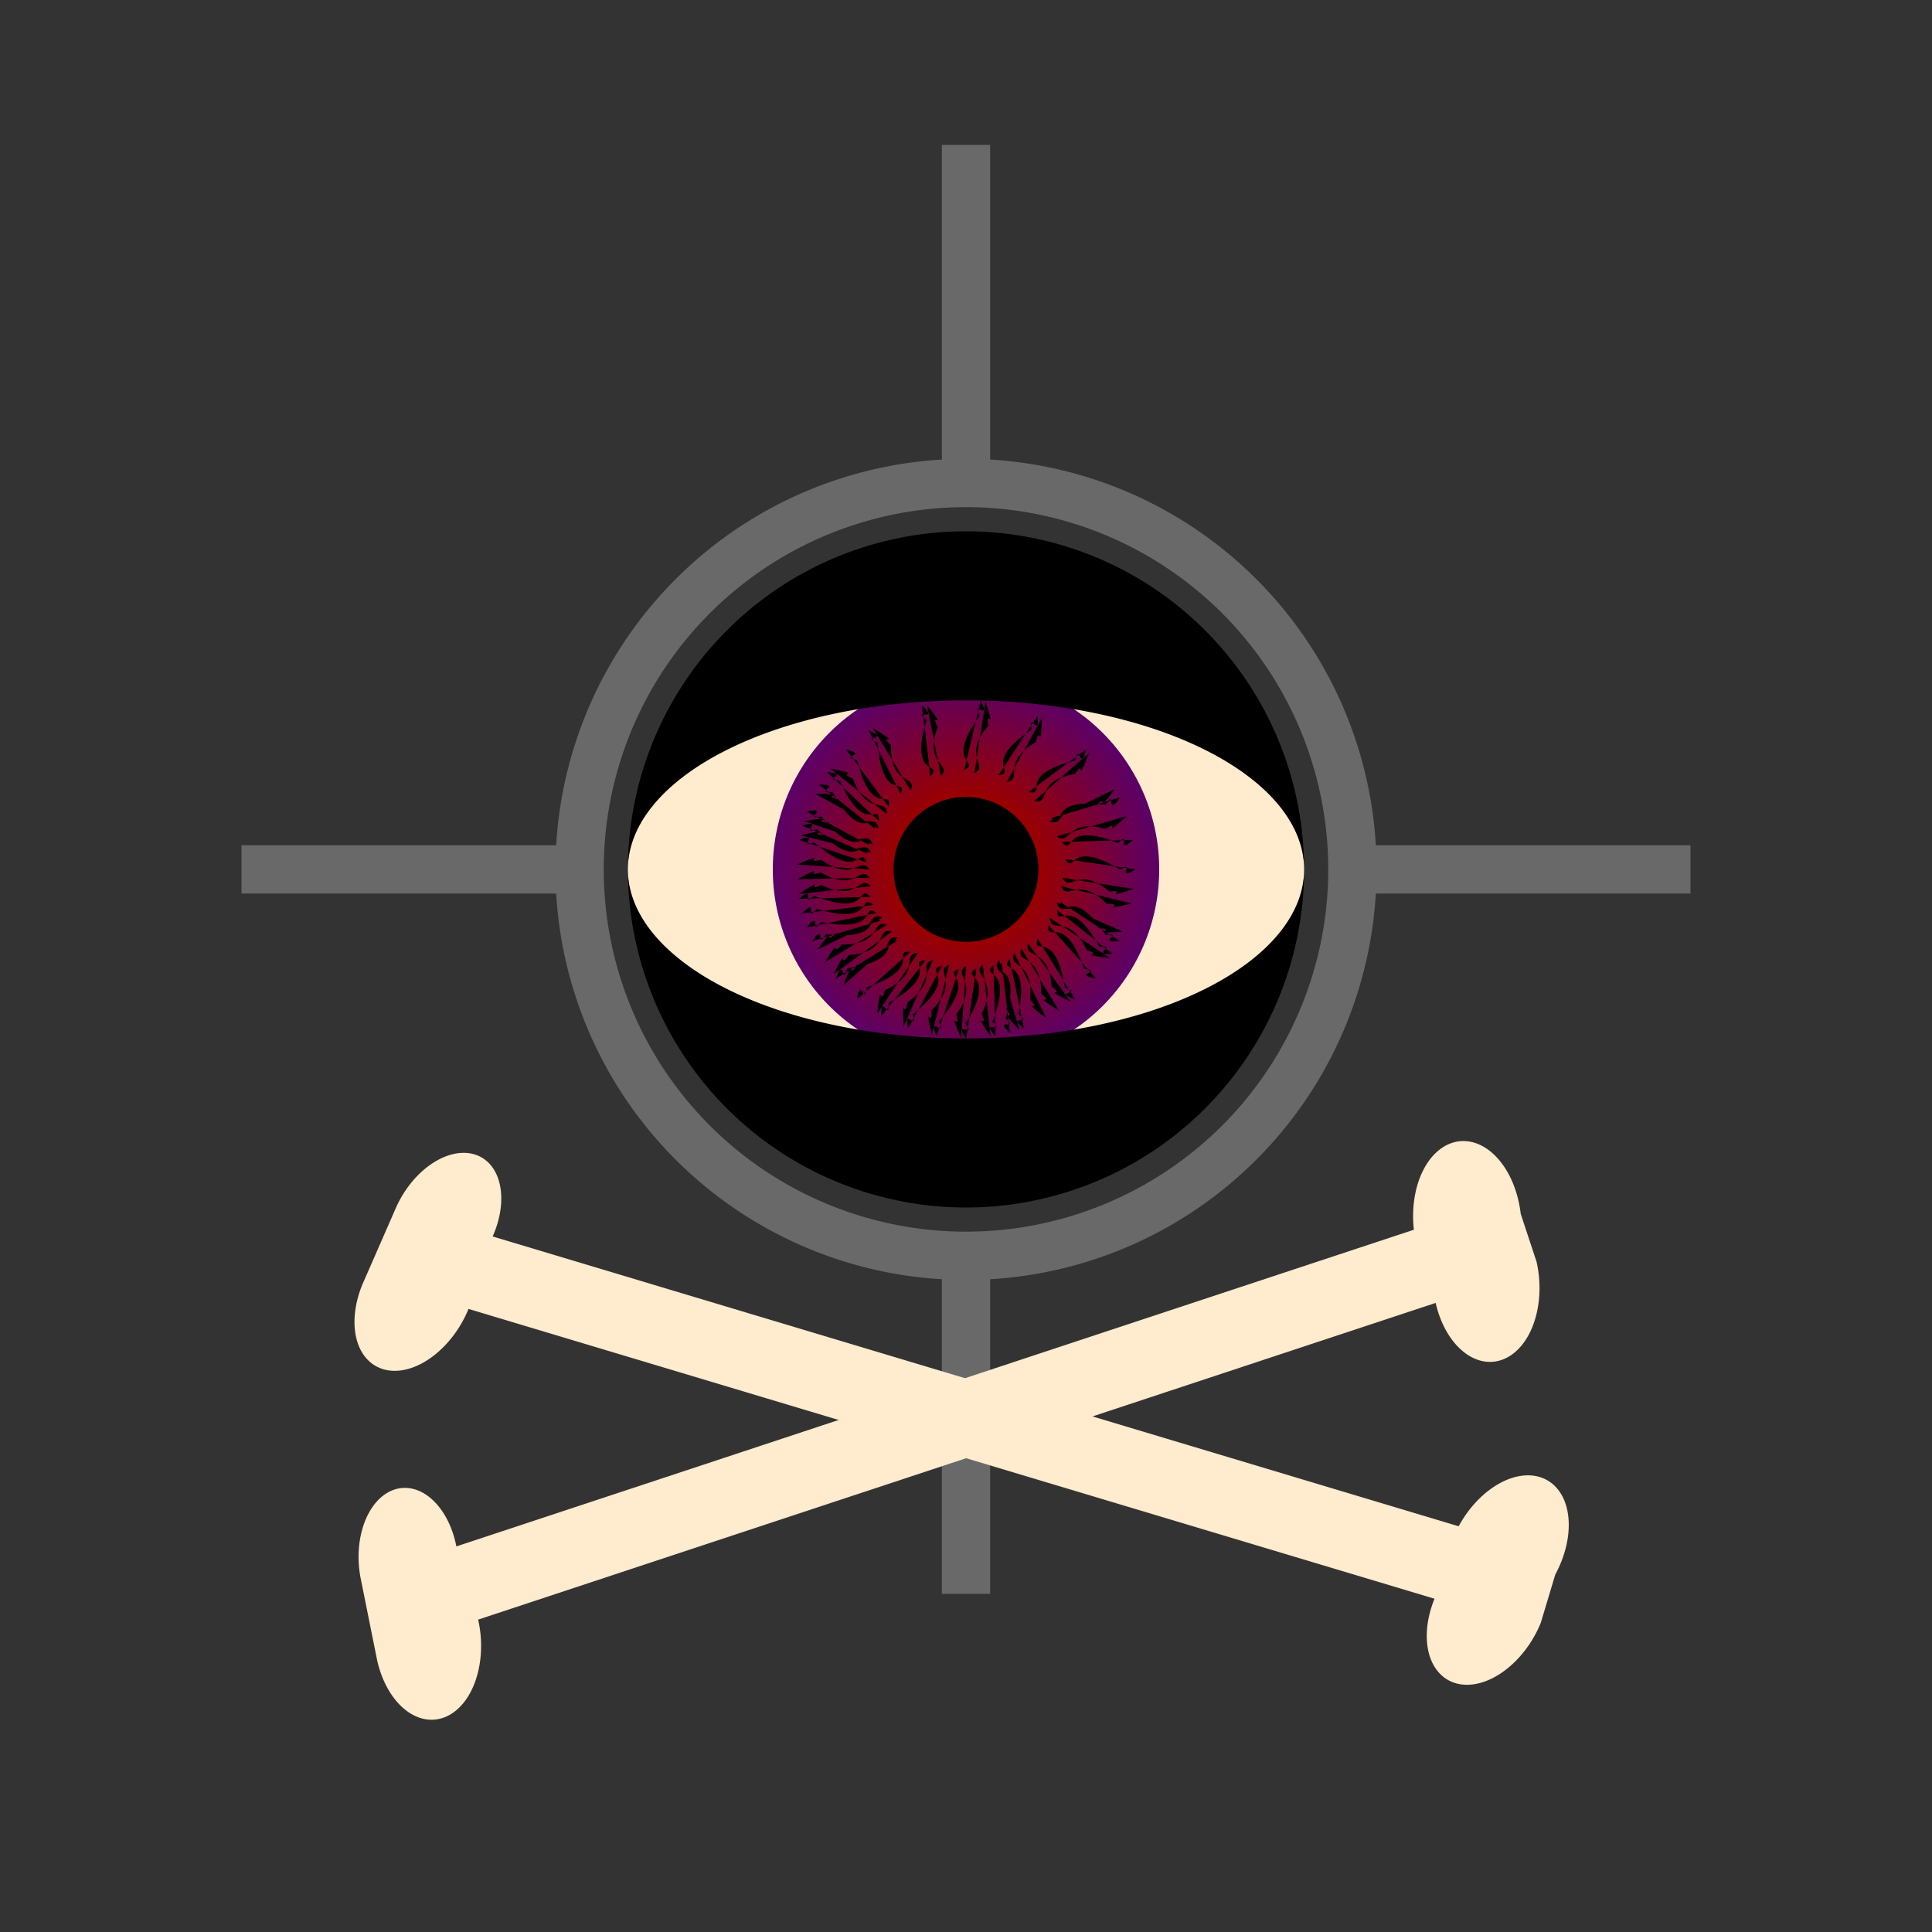<svg id="deadeye" viewBox="0 0 400 400" width="400" height="400" xmlns="http://www.w3.org/2000/svg" xmlns:svg="http://www.w3.org/2000/svg">
	<rect x="0" y="0" width="400" height="400" fill="#333333" stroke="none"/>
	<defs>
		<style>
			#focusOcular {
                fill: none;
            }
            .ocular {
                stroke: dimgrey;
                stroke-width: 10px;
            }
            #eyeWhite {
                fill: blanchedalmond;
            }
            #eyeIris {
                fill: url(#eyeDotGrad);
            }
            #bone {
                fill: blanchedalmond;
            }
		</style>
        <radialGradient id="eyeDotGrad" cx="50%" cy="50%" r="95%" fx="50%" fy="50%">
            <stop offset="20%" stop-color="#990000" />
            <stop offset="100%" stop-color="#00f" />
        </radialGradient>
        <symbol id="eyeIrisSingleFlavor">
            <path d="m180,180 c-2,-3 -3,3 -10,-2 c-4,1 2,-2 -5,1"/>
            <path d="m180,175 c-1,-4 -2,4 -10,-6 c-4,1 2,-2 -3,-1"/>
        </symbol>
        <symbol id="eyeIrisFlavor">
            <g id="flavorBlock1">
                <use href="#eyeIrisSingleFlavor"></use>
                <use href="#eyeIrisSingleFlavor" transform="rotate(15,200,180)"></use>
                <use href="#eyeIrisSingleFlavor" transform="rotate(25,200,180)"></use>
                <use href="#eyeIrisSingleFlavor" transform="rotate(55,200,180)"></use>
                <use href="#eyeIrisSingleFlavor" transform="rotate(95,200,180)"></use>
                <use href="#eyeIrisSingleFlavor" transform="rotate(115,200,180)"></use>
                <use href="#eyeIrisSingleFlavor" transform="rotate(135,200,180)"></use>
            </g>
            <use href="#flavorBlock1" transform="rotate(135,200,180)"></use>
            <use href="#flavorBlock1" transform="rotate(185,200,180)"></use>
            <use href="#flavorBlock1" transform="rotate(235,200,180)"></use>
            <use href="#flavorBlock1" transform="rotate(300,200,180)"></use>
        </symbol>
	</defs>
    <!-- ocular -->
	<path id="focusOcular" class="ocular" d="m120,180 a50,50 0,0,0 160,0 a50,50 0,0,0 -160,0 z" />
    <line class="ocular" x1="50" x2="120" y1="180" y2="180" />
    <line class="ocular" x1="280" x2="350" y1="180" y2="180" />
    <line class="ocular" x1="200" x2="200" y1="30" y2="100" />
    <line class="ocular" x1="200" x2="200" y1="260" y2="330" />
    <!-- eye -->
    <path id="eyeWhite" d="m130,180 a50,30 0,0,0 140,0 a50,30 0,0,0 -140,0 z" />
    <path id="eyeIris" d="m160,180 a40,40 0,0,0 80,0 a40,40 0,0,0 -80,0 z" />
    <use href="#eyeIrisFlavor"></use>
    <path id="eyeDot" d="m185,180 a15,15 0,0,0 30,0 a15,15 0,0,0 -30,0 z" />
    <path id="upperEyeLid" class="eyelid" d="m130,180 a50,50 0,0,1 140,0 a50,25 0,0,0 -140,0 z" />
    <path id="bottomEyeLid" class="eyelid" d="m130,180 a50,50 0,0,0 140,0 a50,25 0,0,1 -140,0 z" />
    <!-- eye -->
    <path id="bone"
        d="m82,250 a10,15 30,0,1 20,6 l200,60 a10,15 30,0,1 20,10 l-3,10 
        a10,15 30,0,1 -22,-5 l-200,-60 a10,15 30,0,1 -22,-5z"
    />
    <use href="#bone" transform="rotate(-35,200,300)"></use>
</svg>